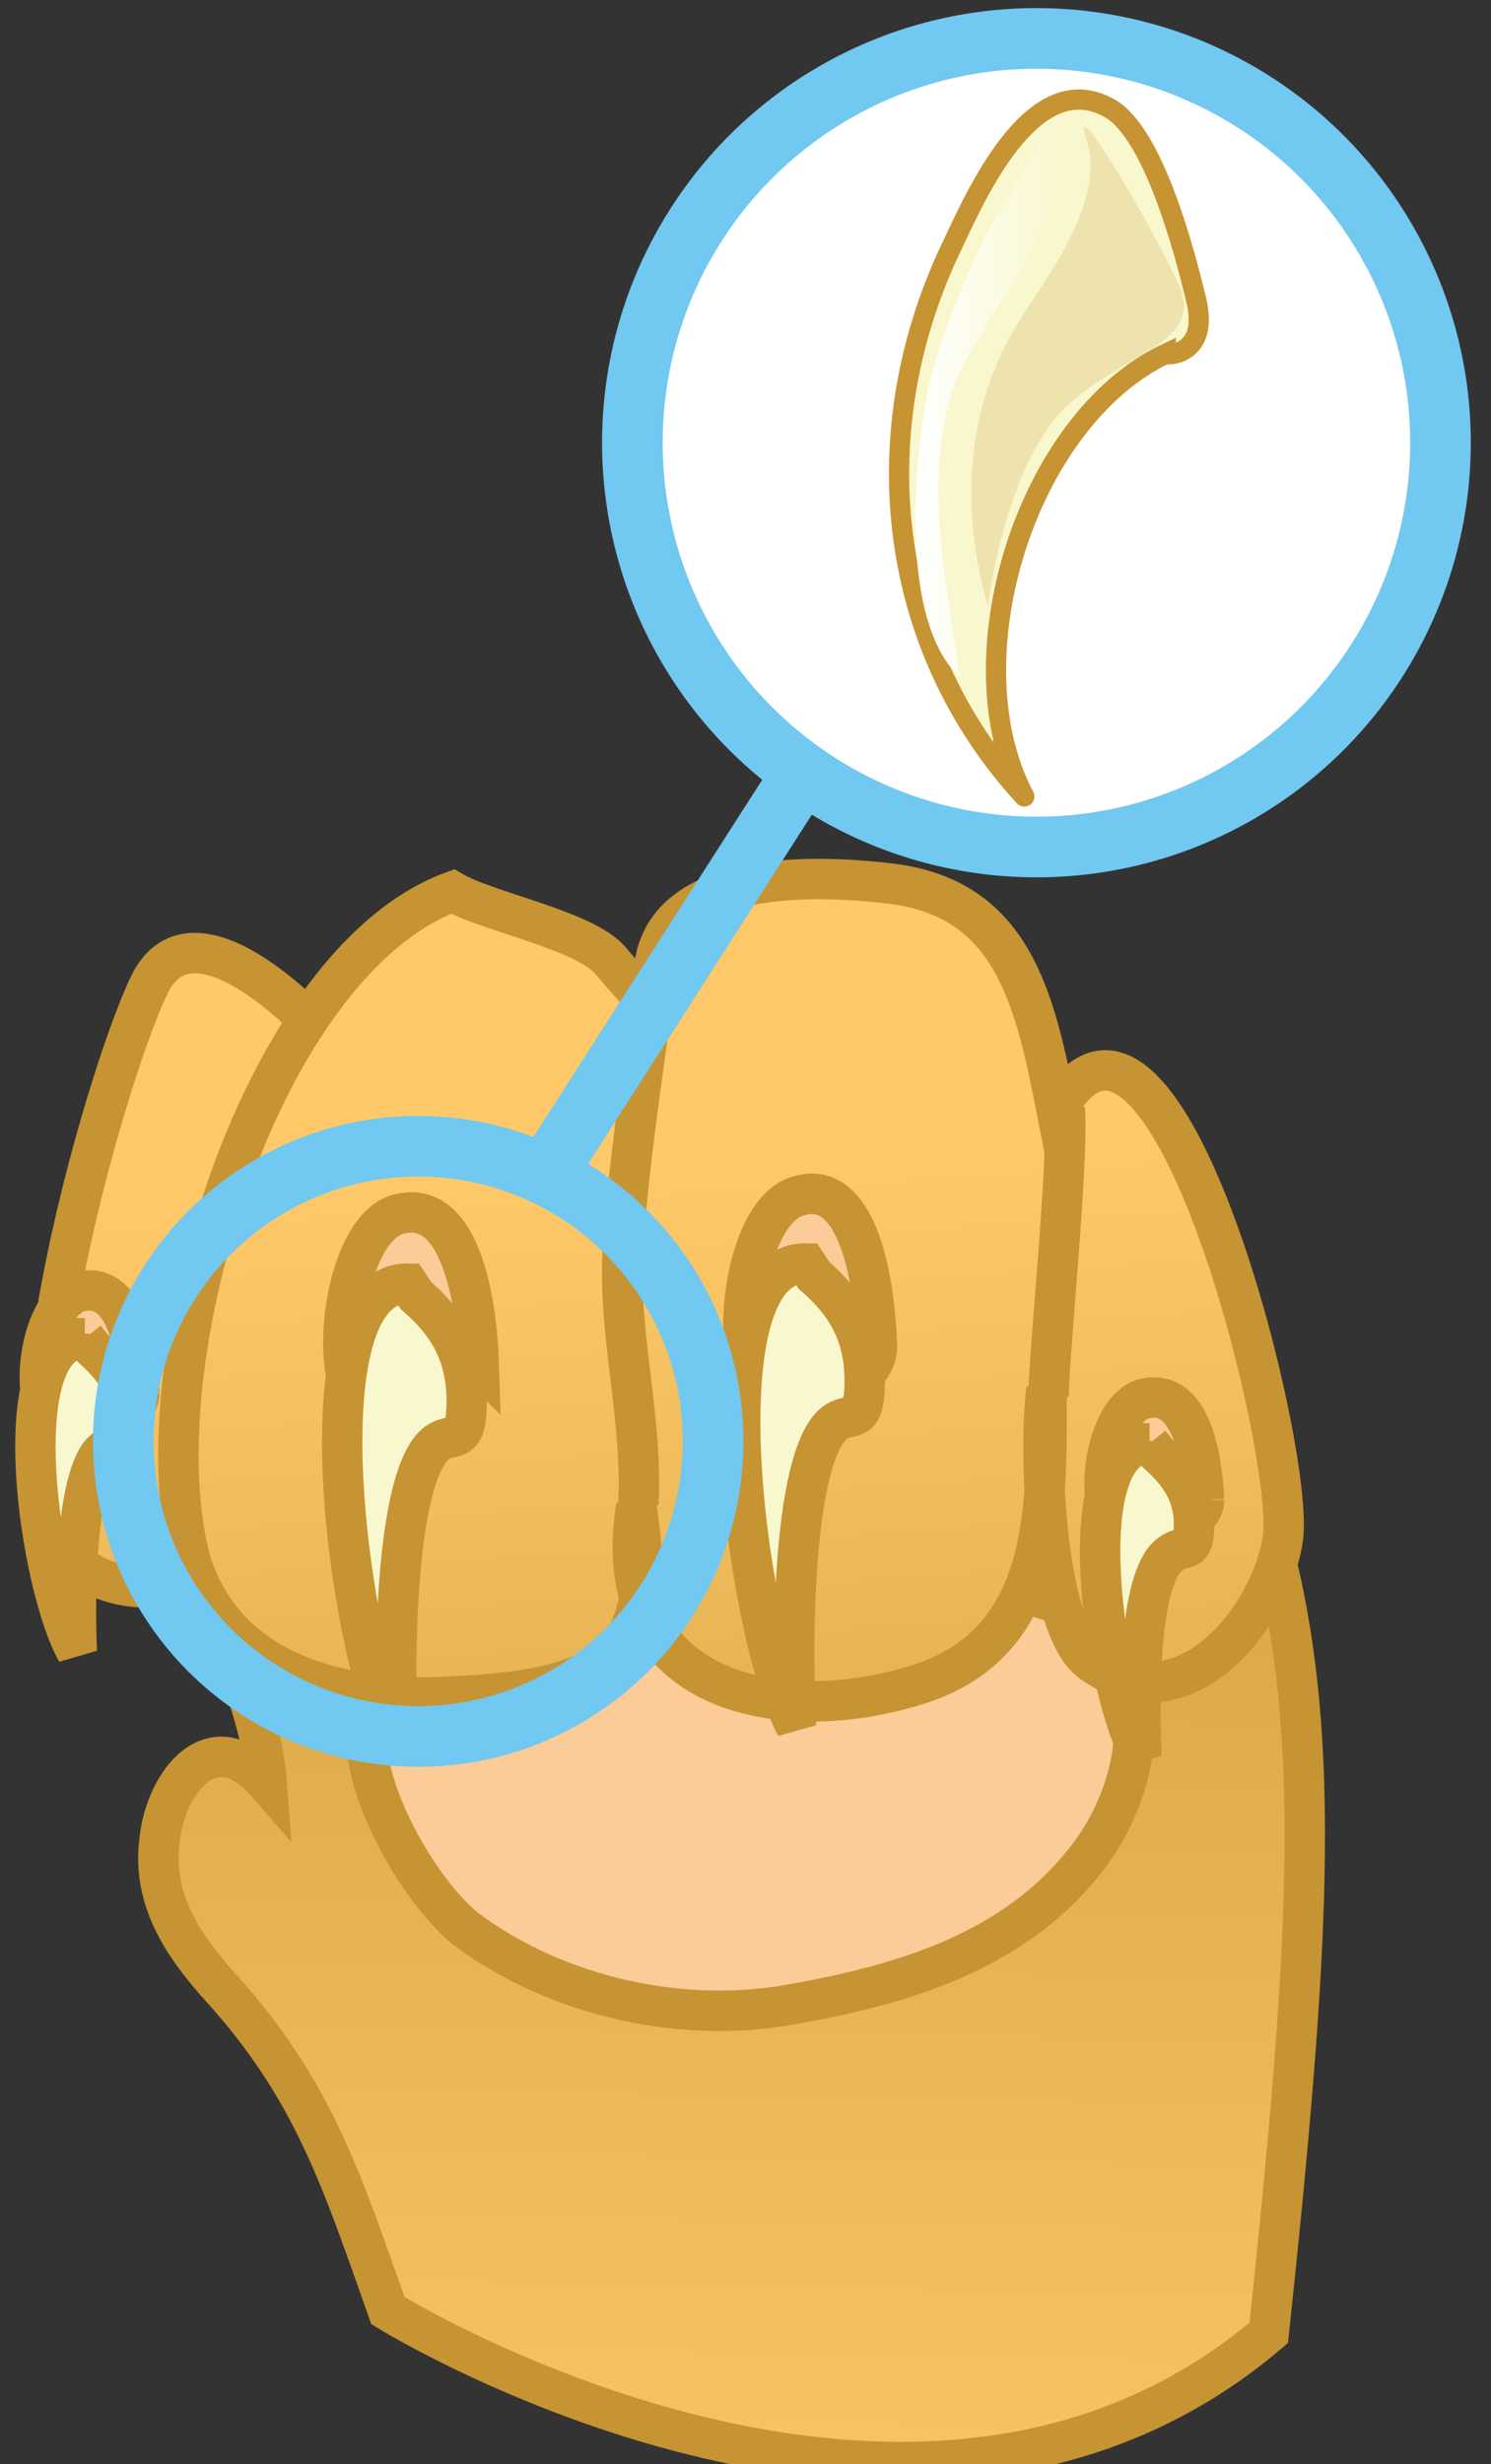 <svg xmlns="http://www.w3.org/2000/svg" version="1.0" viewBox="0 356 73.8 121.9"><rect x="0" y="356" width="73.8" height="121.9" fill="#333333" stroke="none"/><switch><g><circle cx="51" cy="377.9" r="20" fill="#FFF"/><linearGradient id="a" x1="-79.516" x2="-78.956" y1="181.886" y2="213.352" gradientTransform="matrix(2.803 0 0 -2.803 258.363 997.92)" gradientUnits="userSpaceOnUse"><stop offset="0" stop-color="#ffc969"/><stop offset="1" stop-color="#c69432"/></linearGradient><path fill="url(#a)" stroke="#C69432" stroke-width="2" d="M9.8 432.7c1 3.9 3.1 7.5 3.4 11.5-2.7-3.1-5 0-5.3 2.8-.4 3 1.2 5.3 3.1 7.4 4.5 5 5.9 9.4 8.2 15.9 0 0 26 16.1 43.6 1.1 3-28.2 2.8-36.9-5.2-52.3"/><path fill="#FBCB98" stroke="#C69432" stroke-width="2" d="M22.3 438.3c-8.2-.2-2.4 10.9 1 13.3 4.3 3.1 10.2 4.5 15.6 3.6 5.2-.9 10.9-2.4 14.6-6.9 3.8-4.5 4.1-12.2-3-13.5-2.9-.5-6.2 2.3-8.7 1-3.3-1.6-2.9-7.1-7.2-8.6-6.2-2.2-13 3.7-13.2 10.2"/><linearGradient id="b" x1="-89.055" x2="-87.487" y1="207.958" y2="184.33" gradientTransform="matrix(2.803 0 0 -2.803 258.363 997.92)" gradientUnits="userSpaceOnUse"><stop offset="0" stop-color="#ffc969"/><stop offset="1" stop-color="#c69432"/></linearGradient><path fill="url(#b)" stroke="#C69432" stroke-width="2" d="M15.7 406.9s-6.1-6.7-8.3-2.2-8.3 25.6-3.3 28.9c5 3.3 12.2-3.3 12.2-3.3"/><linearGradient id="c" x1="-79.658" x2="-78.091" y1="208.582" y2="184.954" gradientTransform="matrix(2.803 0 0 -2.803 258.363 997.92)" gradientUnits="userSpaceOnUse"><stop offset="0" stop-color="#ffc969"/><stop offset="1" stop-color="#c69432"/></linearGradient><path fill="url(#c)" stroke="#C69432" stroke-width="2" d="M32.4 405.2c-.7-5.8 6.5-6.1 11.6-5.5 6.1.7 7.2 5.6 8.3 11.2 5.3-9.2 11.8 16.9 11.2 21.2-.6 4-5 9.4-9.5 6.1-2.3-1.7-2.6-10.4-2.2-13.5 0 5.8.3 12.7-6.6 14.7-7 2.1-15.2.1-13.7-8.9 1.1 7.2-1.2 9-8.7 9.4-5.6.4-11.7-1-13.4-6.8-2.5-9.7 3.5-29.5 13-33 1.7 1 6.5 1.9 7.8 3.4 3.3 3.9 2.2 1.7 2.2 1.7z"/><g stroke="#C69432" stroke-width="2"><path fill="#FBCB98" d="M23.7 423.5c-.1-3.1-.9-8.4-4.1-7.4-2.3.8-3.2 6.5-2.2 8.8.6-1 1.4-3.9 2.5-4.2 1.6-.4 2.6 2.9 2.8 4.5 0 0 1-.7 1-1.7z"/><path fill="#F9F7CD" d="M20.2 419.5c-5.5-.1-2.9 18.4-.5 22.9-.2-3.5-.2-11.7 1.4-14.4 1-1.7 2 .1 2-2.7 0-2.4-1-3.9-2.5-5.2l-.4-.6z"/></g><g stroke="#C69432" stroke-width="2"><path fill="#FBCB98" d="M43.4 422.5c-.1-3-.9-8.4-4-7.3-2.3.8-3.2 6.5-2.2 8.8.6-1 1.4-3.9 2.5-4.2 1.6-.4 2.6 2.9 2.8 4.5.1-.1 1-.9.9-1.8z"/><path fill="#F9F7CD" d="M39.9 418.5c-5.5-.1-2.9 18.4-.5 22.9-.2-3.5-.2-11.7 1.4-14.4 1-1.7 2 .1 2-2.7 0-2.4-1-3.9-2.5-5.2l-.4-.6z"/></g><g stroke="#C69432" stroke-width="2"><path fill="#FBCB98" d="M59.6 430.2c-.1-2-.6-5.6-3-5-1.7.5-2.4 4.4-1.6 5.9.4-.7 1-2.7 1.8-2.8 1.2-.3 1.9 1.9 2.1 3.1 0-.1.7-.6.7-1.2z"/><path fill="#F9F7CD" d="M56.9 427.4c-4.1 0-2.2 12.4-.4 15.5-.1-2.4-.2-7.9 1.1-9.7.9-1.1 1.5 0 1.5-1.8 0-1.6-.8-2.6-1.8-3.5l-.4-.5z"/></g><g stroke="#C69432" stroke-width="2"><path fill="#FBCB98" d="M6.9 424.9c-.1-2-.6-5.6-3-5-1.7.5-2.4 4.4-1.6 5.9.4-.7 1-2.7 1.8-2.8 1.2-.3 1.9 1.9 2.1 3.1 0 0 .7-.6.7-1.2z"/><path fill="#F9F7CD" d="M4.2 422.2c-4.1 0-2.2 12.4-.4 15.5-.1-2.4-.1-7.9 1.1-9.7.9-1.1 1.5 0 1.5-1.8 0-1.6-.8-2.6-1.8-3.5l-.4-.5z"/></g><path fill="none" stroke="#C69432" stroke-width="2" d="M31.6 430.4c.2-4.1-.9-8-.8-12 .2-4.1 1-9.2 1.5-13m19.6 19.7c0-2 1-11.5.8-14.3"/><path fill="#F9F7CD" stroke="#C69432" d="M59.2 370.8c-.6-2.5-2.1-8.1-4.2-9.4-3.7-2.2-6.5 3.8-7.8 6.6-4.5 9.2-3.4 19.9 3.5 27.4.1.1.1.1 0 0-3.6-6.8.1-18.6 7-21.9 0 .1 2.2.1 1.5-2.7z"/><path fill="#C69432" d="M53.8 363c1 3.1-2.5 7.4-3.3 8.8-2.7 4.2-3 9.4-1.6 14.2 0 0 .7-6.1 3.4-9.4 2.8-3.1 7.3-3.4 6.1-6.4-1.3-2.9-5.6-10.2-4.6-7.2z" opacity=".2"/><linearGradient id="d" x1="-75.99" x2="-73.39" y1="221.854" y2="221.854" gradientTransform="matrix(2.803 0 0 -2.803 258.363 997.92)" gradientUnits="userSpaceOnUse"><stop offset="0" stop-color="#fff"/><stop offset="1" stop-color="#f9f7cd"/></linearGradient><path fill="url(#d)" d="M51.5 362.5c-.5 1.9-2.1 3.8-3 5.7-1 2.2-2 4.6-2.5 6.8-.8 3.7-1.5 11.7 1.5 14.5-.6-4.6-1.8-9.3-.4-14.1 1-3.2 6.8-9.4 5.2-12.7"/><circle cx="20.7" cy="427.3" r="14.6" fill="none" stroke="#71C8F0" stroke-width="3"/><path fill="none" stroke="#71C8F0" stroke-width="3" d="M26.8 414.4l12.5-19.5"/><circle cx="51.3" cy="377.9" r="20" fill="none" stroke="#71C8F0" stroke-width="3"/></g></switch></svg>
